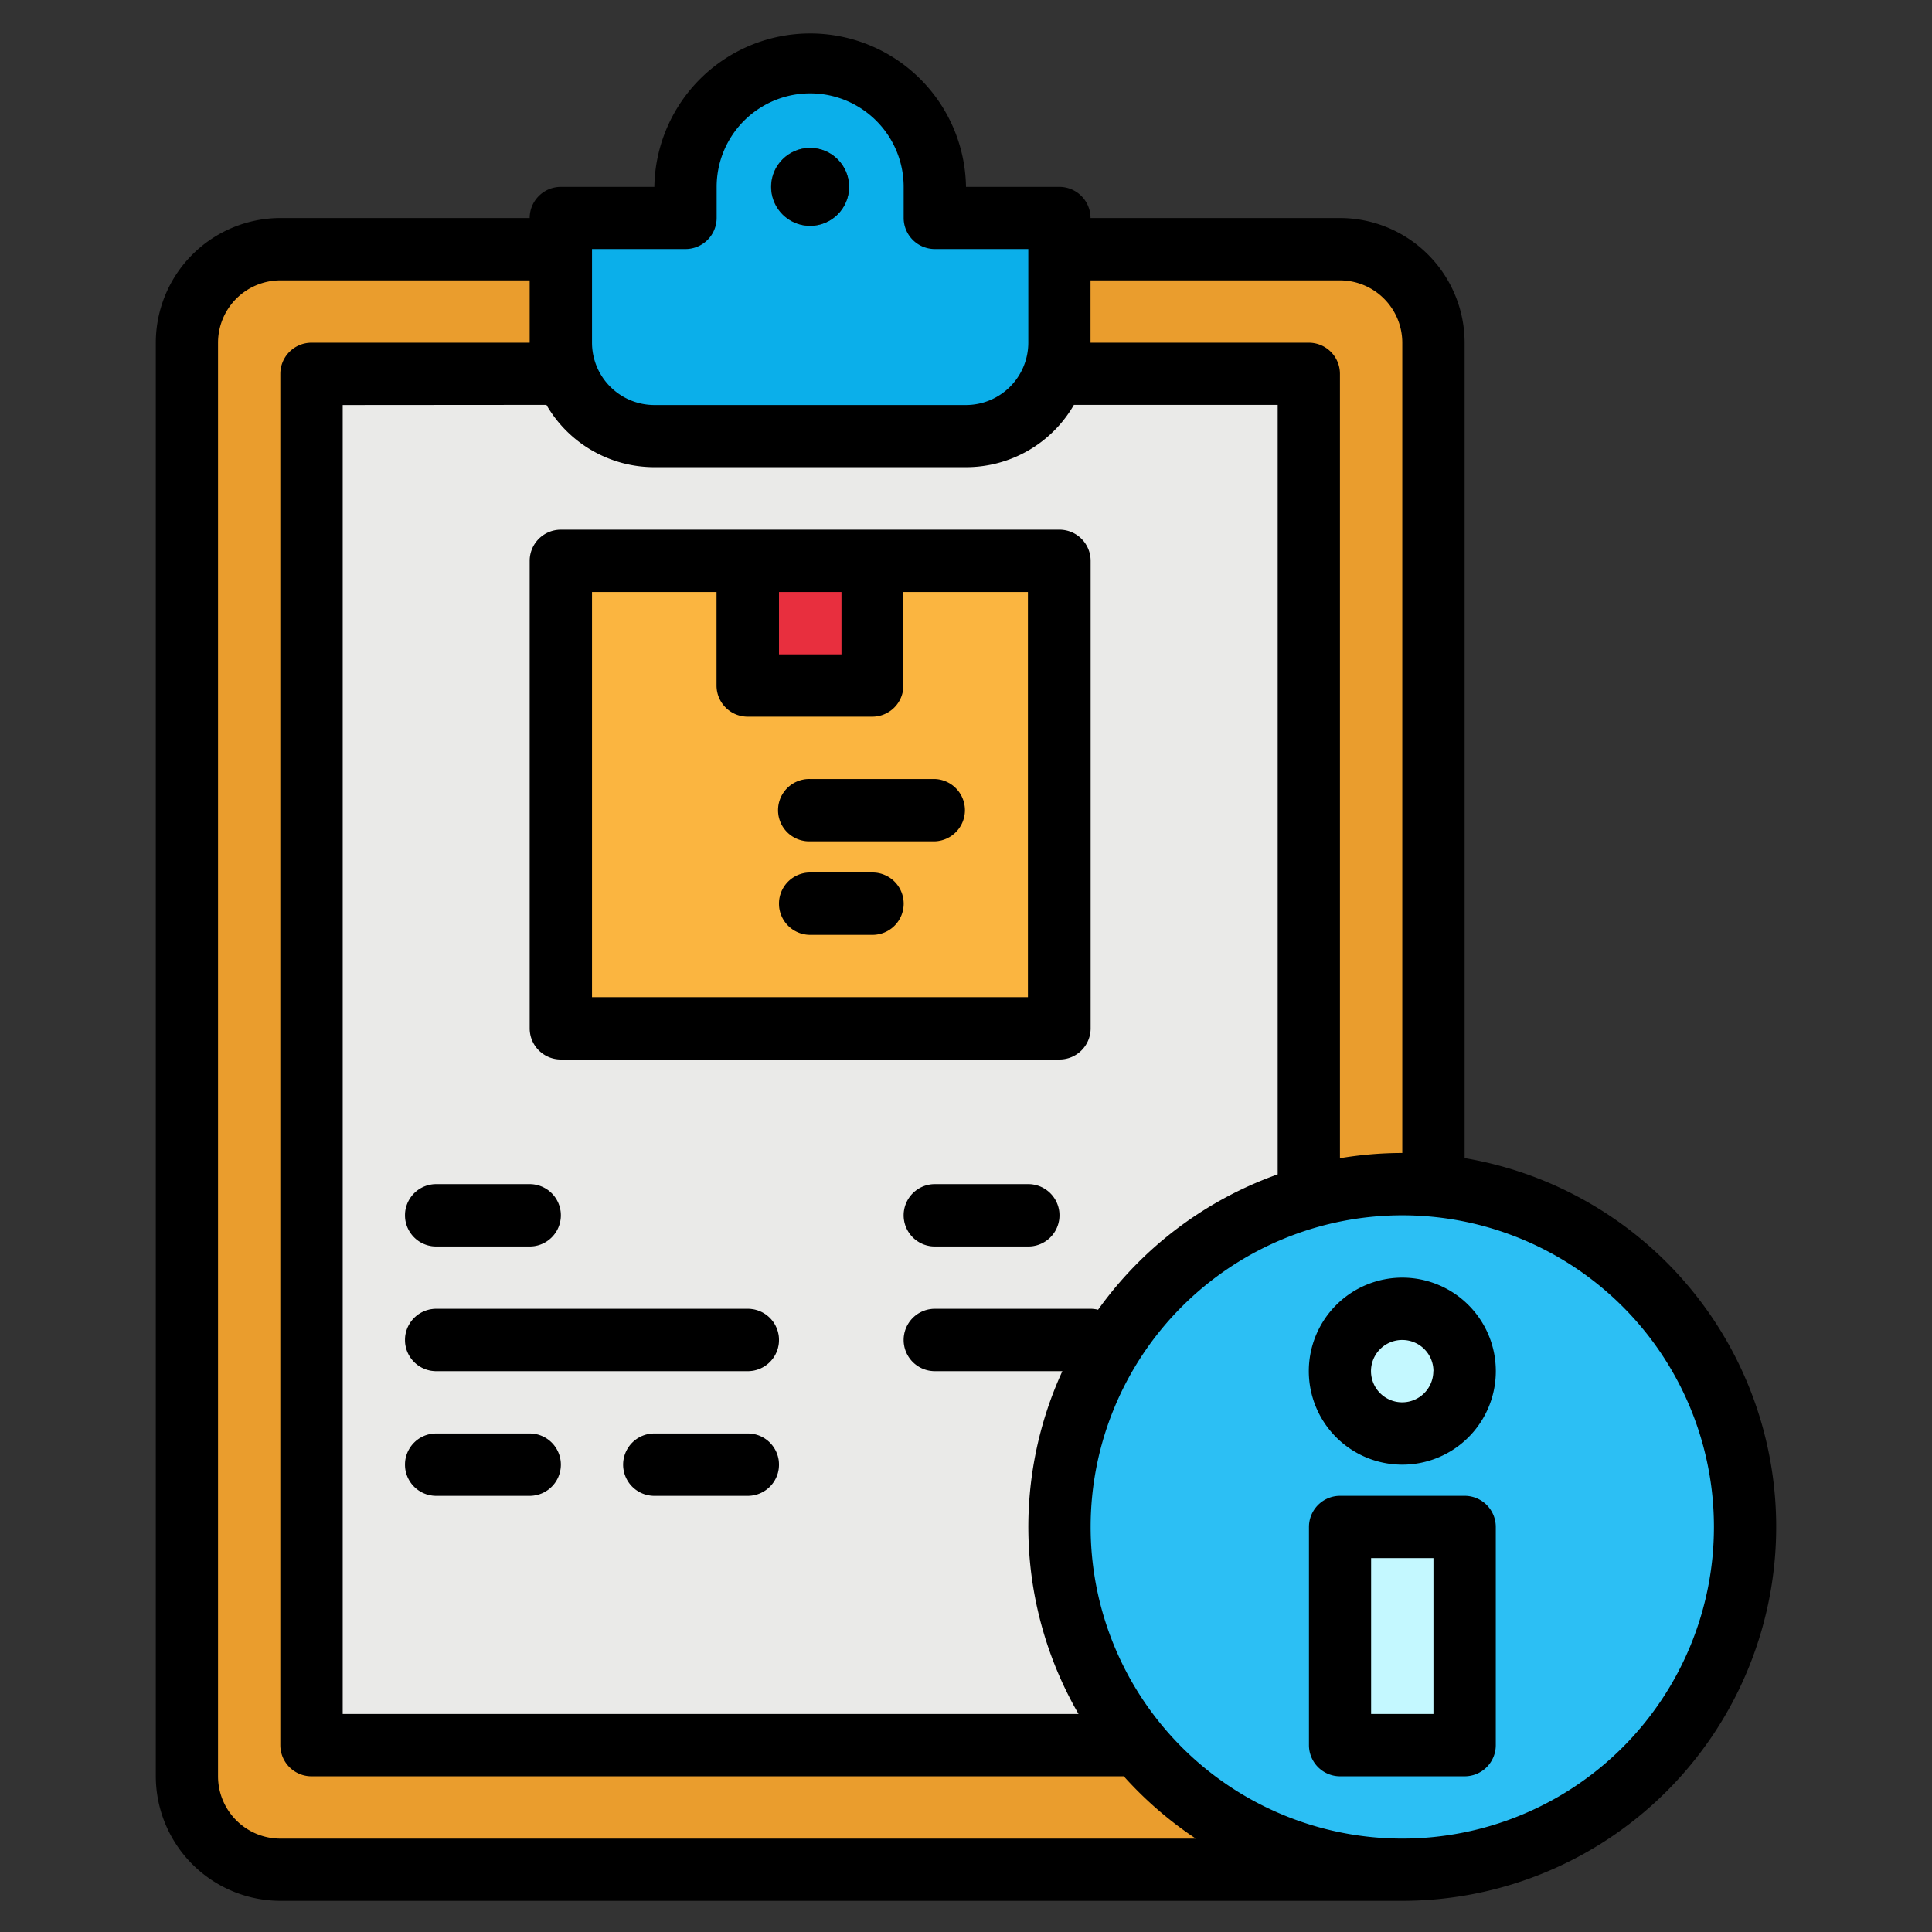 <svg id="Layer_1" data-name="Layer 1" xmlns="http://www.w3.org/2000/svg" viewBox="0 0 512 512"><rect x="0" y="0" width="512" height="512" fill="#333333" stroke="none"/><defs><style>.cls-1{fill:#ea9d2d;}.cls-2{fill:#eaeae8;}.cls-3{fill:#fbb540;}.cls-4{fill:#e82f3e;}.cls-5{fill:#cbcbcb;}.cls-6{fill:#0bafea;}.cls-7{fill:#2cbff4;}.cls-8{fill:#c4f8ff;}</style></defs><g id="filled_outline" data-name="filled outline"><rect class="cls-1" x="49.52" y="66.04" width="330.37" height="429.48" rx="24.78"/><path class="cls-2" d="M82.55,99.08h264.3v363.4H82.55Z"/><path class="cls-3" d="M148.63,148.63H280.77V272.52H148.63Z"/><path class="cls-4" d="M198.18,148.63h33v33h-33Z"/><path class="cls-1" d="M247.74,223h-33a8.26,8.26,0,1,1,0-16.51h33a8.26,8.26,0,0,1,0,16.51Z"/><path class="cls-1" d="M231.22,247.74H214.7a8.26,8.26,0,1,1,0-16.52h16.52a8.26,8.26,0,0,1,0,16.52Z"/><path class="cls-5" d="M140.37,330.33H115.59a8.26,8.26,0,0,1,0-16.52h24.78a8.26,8.26,0,0,1,0,16.52Z"/><path class="cls-5" d="M198.18,363.37H115.59a8.26,8.26,0,0,1,0-16.52h82.59a8.26,8.26,0,0,1,0,16.52Z"/><path class="cls-5" d="M140.37,396.41H115.59a8.26,8.26,0,1,1,0-16.52h24.78a8.26,8.26,0,0,1,0,16.52Z"/><path class="cls-5" d="M198.18,396.41H173.4a8.26,8.26,0,1,1,0-16.52h24.78a8.26,8.26,0,0,1,0,16.52Z"/><path class="cls-5" d="M272.51,330.33H247.74a8.26,8.26,0,0,1,0-16.52h24.77a8.26,8.26,0,0,1,0,16.52Z"/><path class="cls-5" d="M289,363.37H247.74a8.26,8.26,0,0,1,0-16.52H289a8.26,8.26,0,1,1,0,16.52Z"/><path class="cls-6" d="M247.74,57.78V49.52a33,33,0,0,0-66.08,0v8.26h-33v33a24.77,24.77,0,0,0,24.77,24.77H256a24.77,24.77,0,0,0,24.78-24.77v-33Zm-33,2.07A10.33,10.33,0,1,1,225,49.52,10.33,10.33,0,0,1,214.7,59.85Z"/><circle class="cls-7" cx="371.62" cy="404.66" r="90.85"/><circle class="cls-8" cx="371.62" cy="363.37" r="16.52"/><path class="cls-8" d="M355.1,404.66h33v57.82h-33Z"/><path d="M355.1,57.78H289a8.26,8.26,0,0,0-8.26-8.26H256a41.3,41.3,0,0,0-82.59,0H148.63a8.26,8.26,0,0,0-8.26,8.26H74.29a33.07,33.07,0,0,0-33,33V470.74a33.07,33.07,0,0,0,33,33H371.62a99.11,99.11,0,0,0,16.52-196.83V90.82A33.08,33.08,0,0,0,355.1,57.78ZM289,74.3H355.1a16.54,16.54,0,0,1,16.52,16.52V305.55a100.55,100.55,0,0,0-16.52,1.39V99.08a8.25,8.25,0,0,0-8.25-8.26H289ZM156.89,66h24.77a8.26,8.26,0,0,0,8.26-8.26V49.52a24.78,24.78,0,1,1,49.56,0v8.26A8.26,8.26,0,0,0,247.74,66h24.77V90.82A16.54,16.54,0,0,1,256,107.34H173.4a16.54,16.54,0,0,1-16.51-16.52Zm-12.08,41.3a33.05,33.05,0,0,0,28.59,16.51H256a33,33,0,0,0,28.6-16.51h54V311.22A99.57,99.57,0,0,0,291,347.1a8.1,8.1,0,0,0-2-.25H247.74a8.26,8.26,0,0,0,0,16.52h33.8a99,99,0,0,0,4.28,90.85h-195V107.34ZM74.29,487.26a16.54,16.54,0,0,1-16.51-16.52V90.82A16.54,16.54,0,0,1,74.29,74.3h66.08V90.82H82.55a8.26,8.26,0,0,0-8.26,8.26v363.4a8.26,8.26,0,0,0,8.26,8.26H297.82a100,100,0,0,0,19.09,16.52Zm379.92-82.6a82.59,82.59,0,1,1-82.59-82.59A82.59,82.59,0,0,1,454.21,404.66Z"/><path d="M148.63,280.78H280.77a8.26,8.26,0,0,0,8.26-8.26V148.63a8.26,8.26,0,0,0-8.26-8.26H148.63a8.26,8.26,0,0,0-8.26,8.26V272.52A8.26,8.26,0,0,0,148.63,280.78Zm57.81-123.89H223v16.52H206.44Zm-49.55,0h33v24.78a8.26,8.26,0,0,0,8.26,8.26h33a8.26,8.26,0,0,0,8.26-8.26V156.89h33V264.26H156.89Z"/><path d="M247.74,206.45h-33a8.26,8.26,0,1,0,0,16.51h33a8.26,8.26,0,0,0,0-16.51Z"/><path d="M231.22,231.22H214.7a8.26,8.26,0,1,0,0,16.52h16.52a8.26,8.26,0,0,0,0-16.52Z"/><path d="M115.59,330.33h24.78a8.26,8.26,0,0,0,0-16.52H115.59a8.26,8.26,0,0,0,0,16.52Z"/><path d="M115.59,363.37h82.59a8.26,8.26,0,0,0,0-16.52H115.59a8.26,8.26,0,0,0,0,16.52Z"/><path d="M115.59,396.41h24.78a8.26,8.26,0,0,0,0-16.52H115.59a8.26,8.26,0,1,0,0,16.52Z"/><path d="M198.18,379.89H173.4a8.26,8.26,0,1,0,0,16.52h24.78a8.26,8.26,0,0,0,0-16.52Z"/><path d="M346.85,363.37a24.78,24.78,0,1,0,24.77-24.78A24.78,24.78,0,0,0,346.85,363.37Zm33,0a8.26,8.26,0,1,1-8.26-8.26A8.26,8.26,0,0,1,379.88,363.37Z"/><path d="M388.14,396.41h-33a8.25,8.25,0,0,0-8.25,8.25v57.82a8.25,8.25,0,0,0,8.25,8.26h33a8.26,8.26,0,0,0,8.26-8.26V404.66A8.25,8.25,0,0,0,388.14,396.41Zm-8.26,57.81H363.36v-41.3h16.52Z"/><path d="M272.51,313.81H247.74a8.26,8.26,0,0,0,0,16.52h24.77a8.26,8.26,0,0,0,0-16.52Z"/><circle cx="214.7" cy="49.52" r="10.32"/></g></svg>